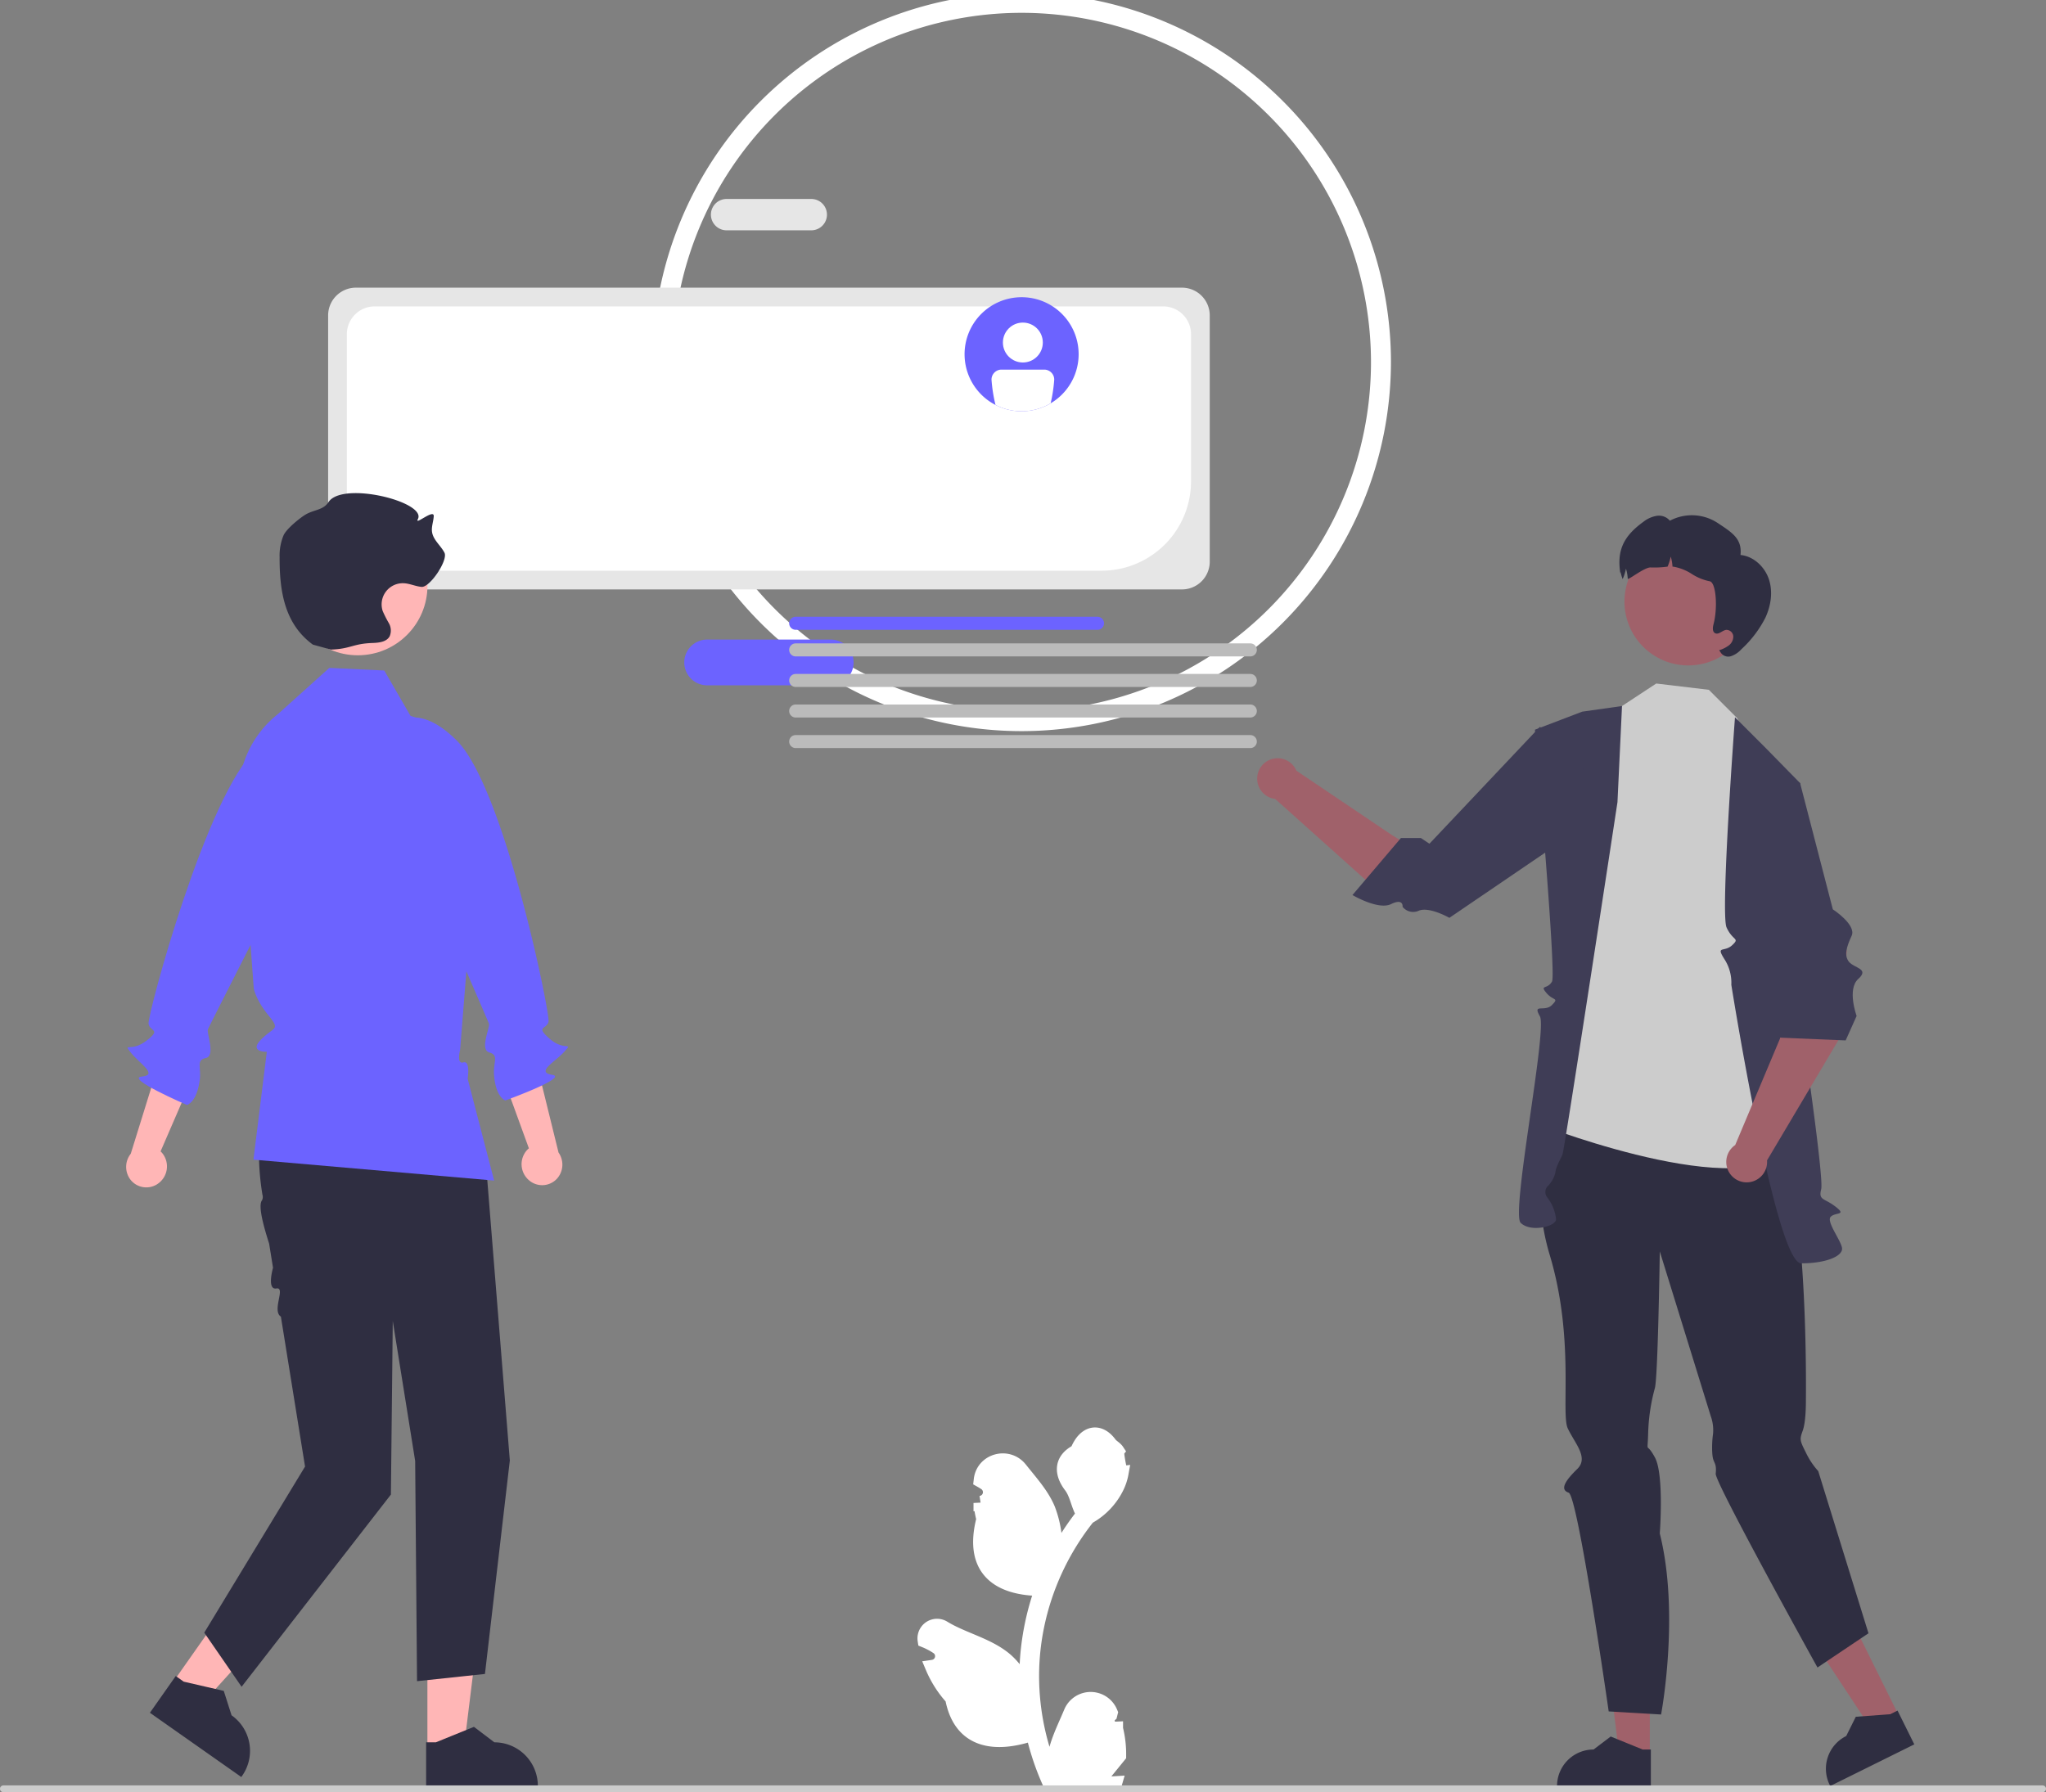 <svg xmlns="http://www.w3.org/2000/svg" data-name="Layer 1" viewBox="0 0 717.67 628.751"><rect x="0" y="0" width="717.67" height="628.751" fill="#808080" stroke="none"/><path d="M391.43 606.493a2.807 2.807 0 0 1-2.035-4.866l.192-.765-.076-.183a7.54 7.54 0 0 0-13.907.051c-2.274 5.478-5.17 10.966-5.883 16.758a22.303 22.303 0 0 0 .391 7.67 89.42 89.42 0 0 1-8.134-37.138 86.307 86.307 0 0 1 .536-9.628q.443-3.932 1.23-7.807a90.456 90.456 0 0 1 17.938-38.337 24.073 24.073 0 0 0 10.012-10.388 18.363 18.363 0 0 0 1.67-5.018c-.487.064-1.838-7.359-1.47-7.814-.68-1.03-1.895-1.543-2.637-2.549-3.69-5.002-8.772-4.129-11.426 2.669-5.669 2.86-5.724 7.606-2.245 12.169 2.213 2.903 2.517 6.832 4.458 9.94-.2.256-.407.503-.607.759a91.04 91.04 0 0 0-9.502 15.054 37.846 37.846 0 0 0-2.26-17.579c-2.162-5.217-6.216-9.611-9.786-14.121-4.287-5.418-13.08-3.054-13.835 3.814l-.022.2q.796.448 1.557.952a3.808 3.808 0 0 1-1.535 6.93l-.078.012a37.891 37.891 0 0 0 .999 5.665c-4.58 17.71 5.307 24.16 19.424 24.45.312.16.616.32.927.472a92.924 92.924 0 0 0-5.002 23.539 88.135 88.135 0 0 0 .064 14.23l-.024-.167a23.29 23.29 0 0 0-7.95-13.448c-6.118-5.026-14.762-6.877-21.363-10.916a4.37 4.37 0 0 0-6.694 4.252l.027.176a25.579 25.579 0 0 1 2.869 1.382q.795.449 1.557.953a3.808 3.808 0 0 1-1.536 6.93l-.077.012-.16.024a37.923 37.923 0 0 0 6.975 10.922c2.864 15.46 15.162 16.927 28.318 12.425h.008a92.897 92.897 0 0 0 6.24 18.218h22.293c.08-.248.152-.503.224-.751a25.329 25.329 0 0 1-6.169-.368c1.654-2.03 3.308-4.075 4.962-6.104a1.383 1.383 0 0 0 .104-.12c.84-1.039 1.686-2.07 2.525-3.108v-.002a37.101 37.101 0 0 0-1.087-9.45ZM358.4 254a127 127 0 1 1 127-127 127.144 127.144 0 0 1-127 127Zm0-252a125 125 0 1 0 125 125 125.141 125.141 0 0 0-125-125Z" fill="#fff" stroke-width="5" stroke="#fff" /><g style="transform-origin:center;transform:scale(1.1)"><path d="M372.335 173h-27a5 5 0 0 1 0-10h27a5 5 0 0 1 0 10Z" fill="#e6e6e6"/><path d="M378.538 318.117h-39.406a7.297 7.297 0 1 1 0-14.595h39.406a7.297 7.297 0 1 1 0 14.595Z" fill="#6c63ff"/><path d="M490.547 287.53H227.123a8.863 8.863 0 0 1-8.854-8.853v-78.534a8.863 8.863 0 0 1 8.854-8.854h263.424a8.863 8.863 0 0 1 8.854 8.854v78.534a8.863 8.863 0 0 1-8.854 8.853Z" fill="#e6e6e6"/><path d="M464.952 281.559H233.096a8.863 8.863 0 0 1-8.854-8.853v-66.587a8.863 8.863 0 0 1 8.854-8.853h251.48a8.863 8.863 0 0 1 8.853 8.853v46.963a28.509 28.509 0 0 1-28.477 28.477Z" fill="#fff"/></g><path d="M384.975 220.947H279.1a2.283 2.283 0 1 1 0-4.566h105.876a2.283 2.283 0 0 1 0 4.566Z" fill="#6c63ff"/><path d="M438.572 230.286H279.099a2.283 2.283 0 1 1 0-4.567h159.473a2.283 2.283 0 0 1 0 4.567Zm0 10.719H279.099a2.283 2.283 0 1 1 0-4.566h159.473a2.283 2.283 0 0 1 0 4.566Zm0 10.719H279.099a2.283 2.283 0 1 1 0-4.566h159.473a2.283 2.283 0 0 1 0 4.566Zm0 10.72H279.099a2.283 2.283 0 1 1 0-4.567h159.473a2.283 2.283 0 0 1 0 4.567Z" fill="#bbb"/><path fill="#a0616a" d="m578.689 615.836-10.701-.001-5.091-41.277 15.795.001-.003 41.277z"/><path d="m579.066 627-32.908-.001v-.416a12.81 12.81 0 0 1 12.809-12.81l6.012-4.56 11.215 4.562h2.873Z" fill="#2f2e41"/><path fill="#a0616a" d="m666.179 602.133-9.589 4.75-22.887-34.726 14.153-7.011 18.323 36.987z"/><path d="m671.473 611.97-29.488 14.608-.185-.373a12.81 12.81 0 0 1 5.791-17.163l3.363-6.756 12.074-.892 2.574-1.275ZM546.987 393.964s-12.182 16.982-3.389 46.32 3.857 55.569 6.325 60.829 7.436 10.254 3.33 14.242-6.266 7.23-3.024 8.31 14.051 76.74 14.051 76.74l18.375 1.081s6.656-35.145-.455-63.508c0 0 1.56-20.59-1.694-26.639s-2.617-.593-2.396-8.184a66.656 66.656 0 0 1 2.383-16.238c1.08-4.324 1.707-47.898 1.707-47.898l17.887 57.825a14.399 14.399 0 0 1 .789 6.226c-.443 2.979-.447 7.43.096 8.987s1.146 1.885.844 4.964S637.514 585 637.514 585l17.887-12-17.623-56.9a26.753 26.753 0 0 1-4.324-6.485c-2.161-4.324-2.245-4.562-1.123-7.685s1.123-9.209 1.123-11.03 1.123-84.503-12.949-96.664-73.518-.272-73.518-.272Z" fill="#2f2e41"/><path d="M613.063 262.423 609.4 252l-10-10-18.446-2.202-12.008 7.894-11.121 10.964L541.4 395s77.582 29.912 87.748 4.81Z" fill="#ccc"/><path d="m619.352 262.423-10.776-10.776s-5.148 68.872-2.955 73.716 4.776 3.607 1.984 6.225-5.791.02-2.791 4.82a15.19 15.19 0 0 1 2.477 9.089s15.523 97.71 24.523 97.71 14.635-2.635 14.317-5.318-5.626-9.362-3.972-11.022 5.733-.407 1.694-3.534-6.039-2.127-5.039-6.127-6.645-55.854-6.645-55.854l-.746-86.613Zm-50.405-14.731-13.956 1.975-16.59 6.333s7.577 85.482 5.995 88.344-4.393 1.075-1.988 3.969 4.57 1.61 1.988 4.252-6.929-.705-4.255 3.968S529.932 425.55 533.4 429s12.405 1.304 12.409-1.245a14.76 14.76 0 0 0-2.996-7.548 3.042 3.042 0 0 1 0-4 9.778 9.778 0 0 0 2.793-5.046c.207-1.954 1.735-4.356 2.47-6.155s19.28-123.59 19.28-123.59Z" fill="#3f3d56"/><path d="m509.4 315 6.295-3.286c-7.86-7.089-27.357-18.686-27.357-18.686L454.73 270.37a7.163 7.163 0 1 0-7.441 9.914l37.661 33.74Z" fill="#a0616a"/><path d="m555.4 290 .069-27.634-15.351-7.342L501.4 296l-3-2h-7l-17 20s9.054 5.366 13.527 3.183 4.052.953 4.052.953a4.743 4.743 0 0 0 5.72 1.346C501.4 318 508.4 322 508.4 322Z" fill="#3f3d56"/><circle cx="592.194" cy="211.063" r="22.386" fill="#a0616a"/><path d="M619.218 216.747a38.93 38.93 0 0 1-8.375 10.997 8.683 8.683 0 0 1-3.643 2.457 3.174 3.174 0 0 1-3.775-1.507l-.415-.567a11.553 11.553 0 0 0 3.351-1.658 3.934 3.934 0 0 0 1.621-3.214 2.423 2.423 0 0 0-2.468-2.28c-1.399.166-2.649 1.799-3.902 1.17-1.012-.515-.867-1.989-.576-3.1 1.557-5.806.906-14.804-1.336-15.118a18.133 18.133 0 0 1-6.262-2.563 17.57 17.57 0 0 0-6.281-2.527c-.162-.02-.325-.032-.499-.046a14.872 14.872 0 0 0-.62-3.529 17.4 17.4 0 0 1-1.11 3.525 34.518 34.518 0 0 1-5.85.296c-2.084-.242-8.074 4.614-8.118 3.946a14.871 14.871 0 0 0-.621-3.529 17.4 17.4 0 0 1-1.108 3.525c-.023.047-.033.086-.056.132-.636-1.553-.819-3.289-.803-1.992-1.337-8.25 1.315-13.216 8.085-18.108a10.219 10.219 0 0 1 4.662-2.086 5.023 5.023 0 0 1 4.62 1.706 16.489 16.489 0 0 1 16.707.757c4.87 3.263 8.711 5.433 8.063 11.268 4.616.444 8.515 4.151 9.973 8.545 1.446 4.4.695 9.311-1.264 13.5Z" fill="#2f2e41"/><path d="m647.793 333.396-16.06-2.3c-5.432 9.082-7.363 33.257-7.363 33.257l-15.718 37.359a7.163 7.163 0 1 0 11.167 5.38l25.808-43.484Z" fill="#a0616a"/><path d="m610.813 277.704 6.806-9.373 13.8 6.413 11.477 44.273s8.381 5.454 6.593 9.302-2.738 6.952-.89 9.156 7.231 2.367 3.221 5.962-.577 12.987-.577 12.987L647.401 365l-24-1Z" fill="#3f3d56"/><path d="M55.738 415.015a7.392 7.392 0 0 0 1.375-10.218 7.091 7.091 0 0 0-.787-.868l10.248-23.665-10.178-9.425-10.534 33.935a7.371 7.371 0 0 0-.16 8.998 7.054 7.054 0 0 0 9.883 1.362q.078-.058.153-.119Z" fill="#ffb6b6"/><path d="M115.275 261.5s-7.586-14.421-25.183 1.153-38.394 93.529-37.99 96.46 4.705 1.771-.735 5.99-8.449.43-5.44 4.22 9.734 7.808 3.778 8.372 15.879 9.958 15.879 9.958 3.434-.825 4.488-8.75c.592-4.45-1.414-6.978 2.116-7.72s.222-8.79.73-10.057 28.695-56.58 28.695-56.58Z" fill="#6c63ff"/><path fill="#ffb6b6" d="m149.919 613.706 12.742-.001 6.063-49.154-18.808.001.003 49.154z"/><path d="m149.47 627 39.187-.001v-.496a15.254 15.254 0 0 0-15.253-15.253l-7.159-5.43-13.355 5.43-3.421.001Z" fill="#2f2e41"/><path fill="#ffb6b6" d="m60.597 590.265 10.424 7.329 33.234-36.721-15.387-10.818-28.271 40.21z"/><path d="m52.583 600.881 32.057 22.54.285-.405a15.254 15.254 0 0 0-3.704-21.25v-.001l-2.732-8.56-14.05-3.24-2.798-1.967Zm46.562-231.715-1.059 2.262c-6.96 14.869-8.74 31.49-6.035 47.684a2.701 2.701 0 0 1-.108 1.922c-1.677 1.967.955 10.515 2.463 15.288l1.36 8.44s-2.255 7.84 1.17 7.263-1.675 7.786 1.591 9.88l8.474 52.603-35.353 58.268 13.094 18.986 52.375-67.433.655-60.887 7.856 49.102.655 77.254 23.821-2.532 8.728-74.899-8.325-103.582-13.094-44.911Z" fill="#2f2e41"/><path d="m115.512 234.31 19.27.917 9.216 15.92a28.491 28.491 0 0 1 18.223 16.6l6.001 14.826-6.826 85.718s-1.369 5.185 1.15 4.428 1.493 5.74 1.493 5.74l9.287 35.716-84.427-7.341 4.688-37.841s-6.518.21-1.935-4.373 6.811-3.123 2.409-8.54-5.057-9.347-5.057-9.347l-1.964-26.842-3.238-37.777a36.299 36.299 0 0 1 13.713-31.621Z" fill="#6c63ff"/><circle cx="125.505" cy="205.45" r="24.439" fill="#ffb6b6"/><path d="M116.062 227.886c7.013-.23 7.65-2.083 14.663-2.313 2.233-.073 4.868-.38 5.948-2.335a5.154 5.154 0 0 0-.262-4.588 41.9 41.9 0 0 1-2.16-4.25 7.423 7.423 0 0 1 7.355-9.787c2.134.093 4.138 1.096 6.267 1.28 2.918.251 9.373-9.386 8.029-11.99-1.308-2.533-3.94-4.445-4.355-7.267-.27-1.845.492-3.679.596-5.541.154-2.761-6.845 3.465-5.564 1.014 3.145-6.011-26.487-13.464-31.365-5.934-1.823 2.814-5.073 2.622-7.969 4.312-1.898 1.108-6.691 4.93-7.78 7.311a18.545 18.545 0 0 0-1.389 7.674c-.044 12.218 1.818 23.457 11.673 30.679" fill="#2f2e41"/><path d="M185.442 413.965a7.392 7.392 0 0 1-.762-10.282 7.092 7.092 0 0 1 .837-.82l-8.817-24.234 10.723-8.8 8.49 34.503a7.371 7.371 0 0 1-.379 8.991 7.054 7.054 0 0 1-9.946.77q-.074-.063-.146-.128Z" fill="#ffb6b6"/><path d="M135.175 257.17s8.433-13.943 25.07 2.654 32.742 95.654 32.164 98.555-4.803 1.488.376 6.024 8.408.932 5.18 4.537-10.185 7.213-4.273 8.131-16.444 8.992-16.444 8.992-3.38-1.028-3.958-9.001c-.325-4.478 1.827-6.881-1.652-7.833s.304-8.788-.128-10.082-25.267-58.193-25.267-58.193Zm243.175-132.9a20.005 20.005 0 1 1-20.01-20 19.983 19.983 0 0 1 20.01 20Z" fill="#6c63ff"/><circle cx="358.787" cy="120.17" r="7" fill="#fff"/><path d="M366.29 129.67h-15a3.504 3.504 0 0 0-3.5 3.5 52.96 52.96 0 0 0 1.4 8.89 19.986 19.986 0 0 0 19.34-.57 52.457 52.457 0 0 0 1.26-8.32 3.504 3.504 0 0 0-3.5-3.5Z" fill="#fff"/><path d="M0 627.561a1.186 1.186 0 0 0 1.19 1.19h715.29a1.19 1.19 0 0 0 0-2.38H1.19a1.187 1.187 0 0 0-1.19 1.19Z" fill="#ccc"/></svg>